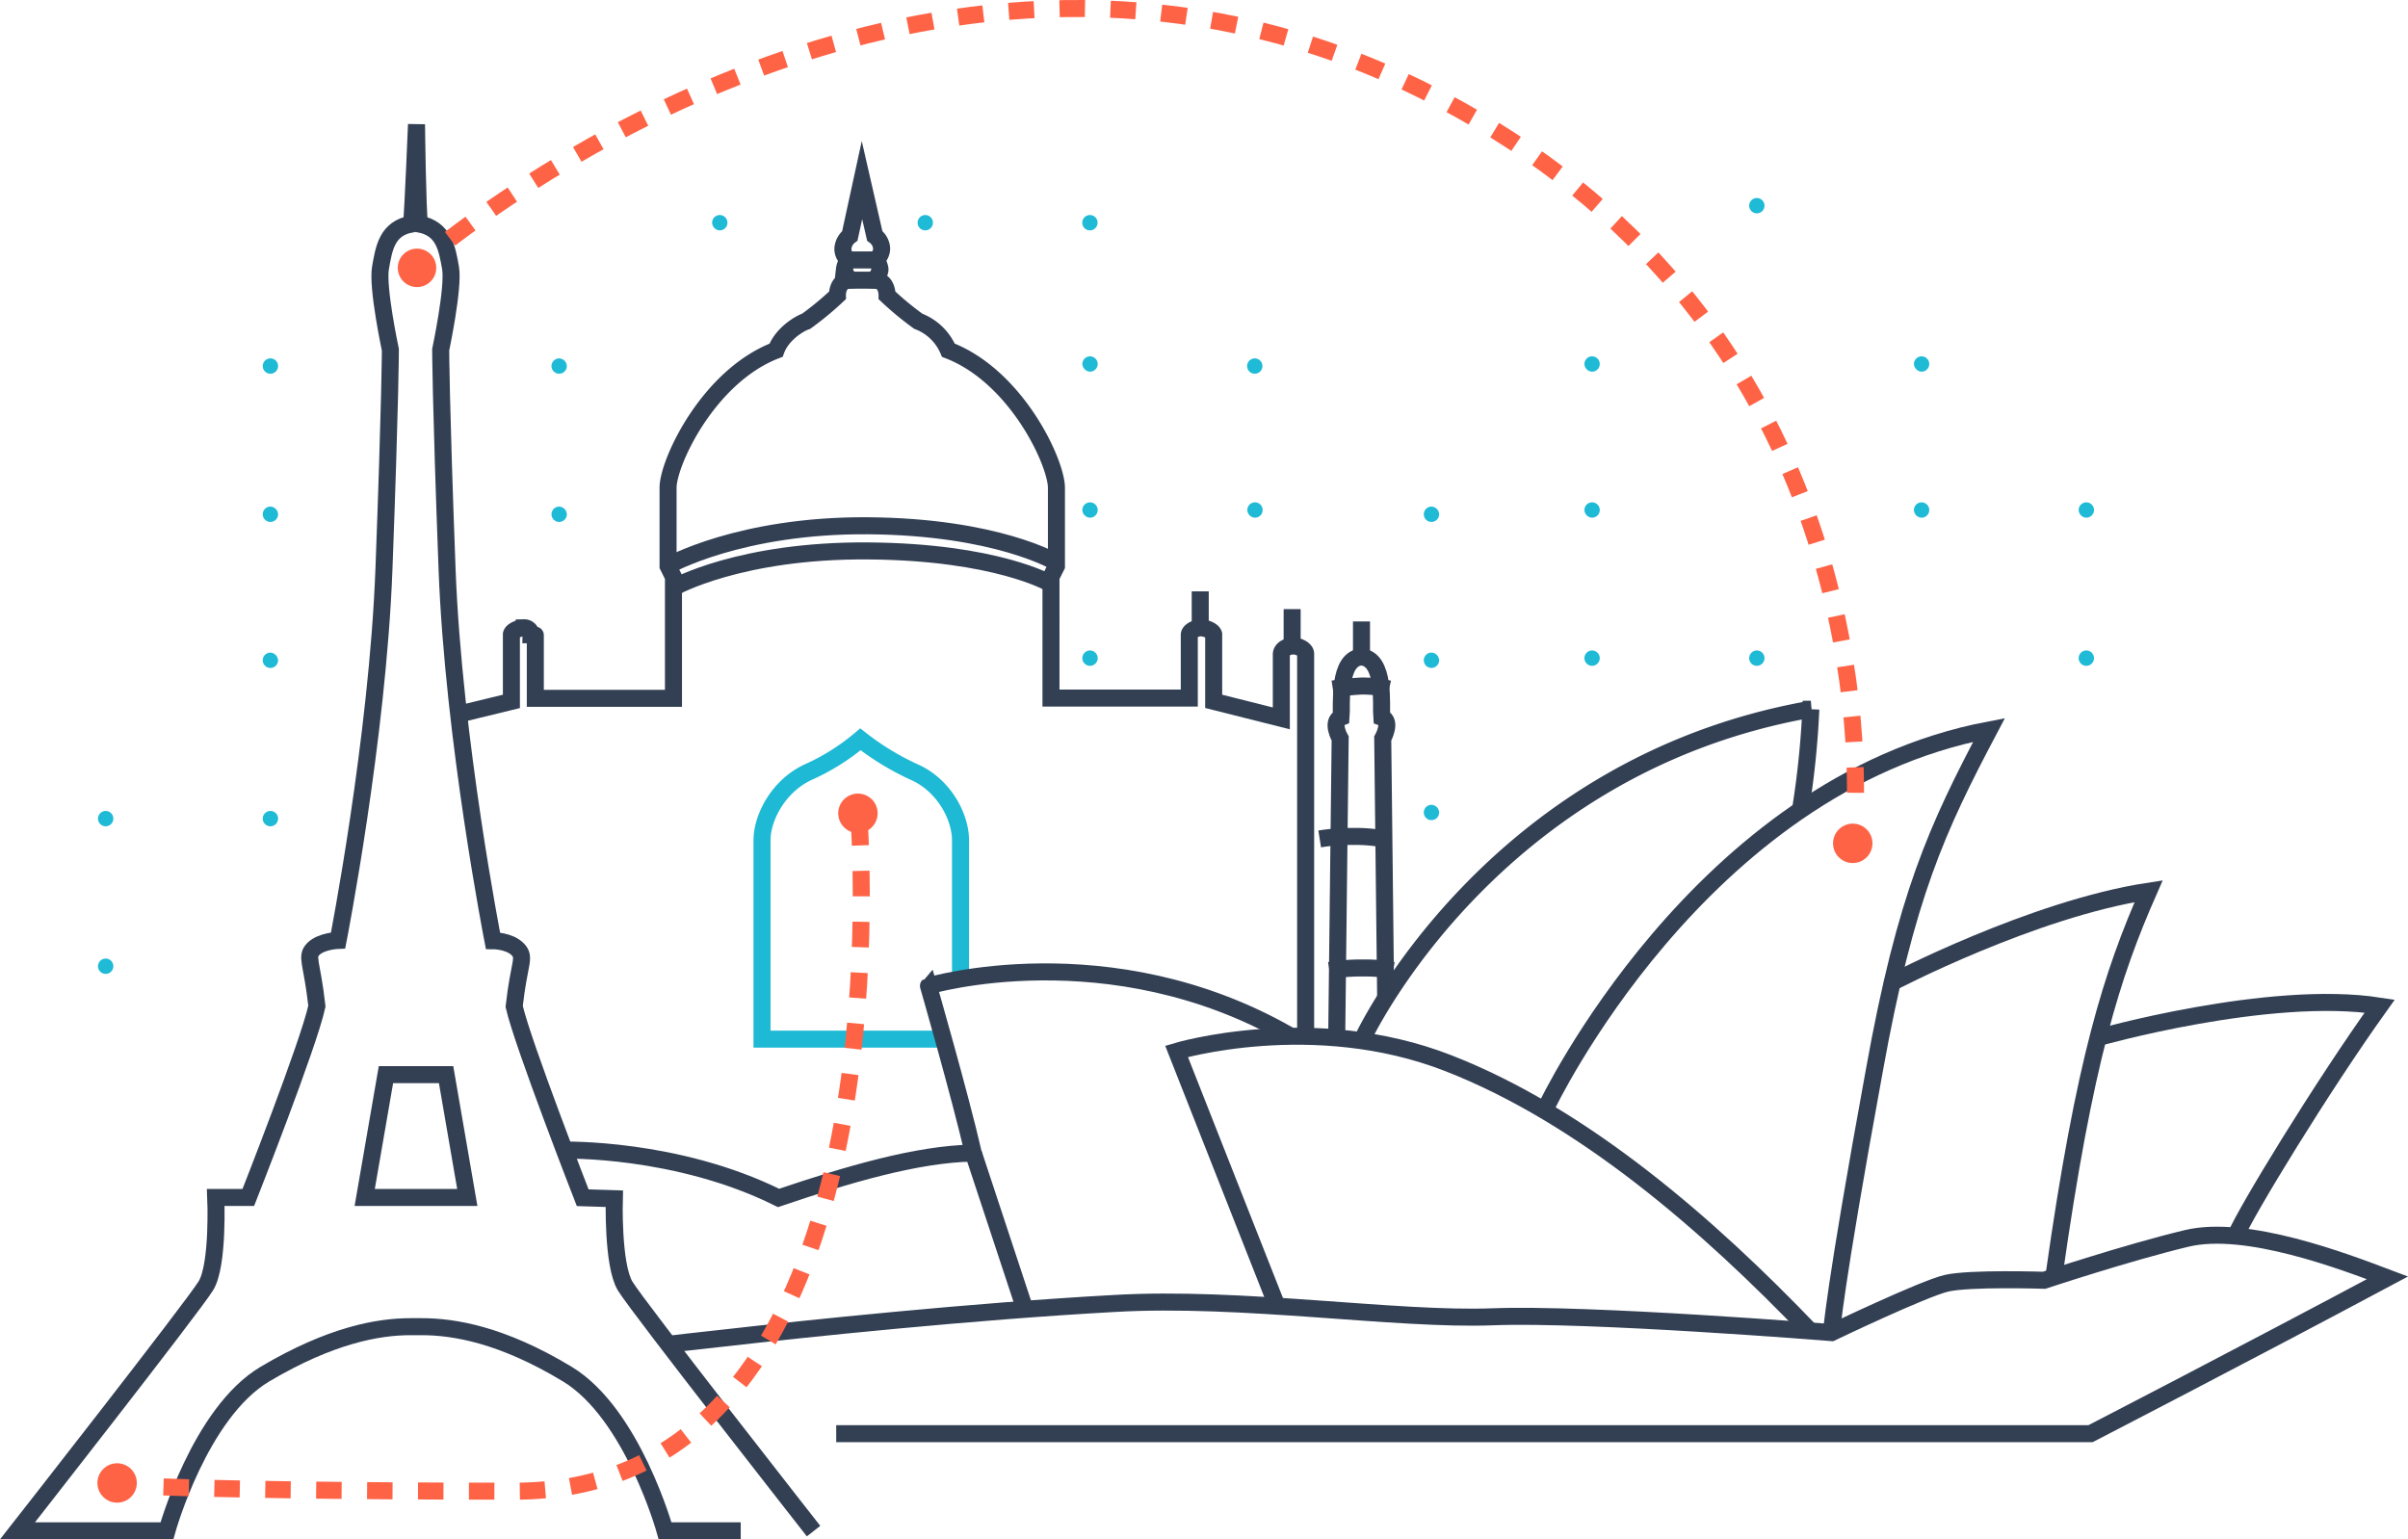 <svg xmlns="http://www.w3.org/2000/svg" viewBox="0 0 565.65 361.64"><defs><style>.cls-1,.cls-2,.cls-5{fill:none;stroke-miterlimit:10;stroke-width:4px;}.cls-1{stroke:#1eb9d5;}.cls-2{stroke:#334054;}.cls-3{fill:#ff6346;}.cls-4{fill:#1fbad6;}.cls-5{stroke:#ff6346;stroke-dasharray:5.98 5.98;}</style></defs><g id="Layer_2" data-name="Layer 2"><g id="Layer_3" data-name="Layer 3"><path class="cls-1" d="M225.63,229.76V197.44c0-5.68-4-13.09-11-16.11a62.6,62.6,0,0,1-12.51-7.64A51.2,51.2,0,0,1,190,181.33c-6.95,3.13-11,10.55-11,16.11v46.69h42.52"/><path class="cls-2" d="M310,197.09a46.71,46.71,0,0,1,8-.58,35.45,35.45,0,0,1,6.95.58"/><path class="cls-2" d="M132.25,270.2s26.65-.7,50.63,11.24c16.1-5.45,32.44-10.32,45.76-10.55-3.36-14.36-10.54-39.27-10.54-39.27S260.5,219,302.79,243.2"/><line class="cls-2" x1="228.64" y1="270.89" x2="240.81" y2="307.74"/><path class="cls-2" d="M300,306.92,276.38,247s32.09-9.62,63.84,2.78,61,37.88,85,62.91"/><path class="cls-2" d="M320.17,243.9s29.78-64,105.2-77.28a205.87,205.87,0,0,1-2.43,23.64"/><path class="cls-2" d="M430.24,313.07s.46-9.16,10-61.29c7.42-41.37,14.83-57.24,27-80.29C399.07,184.46,363.27,260,363.27,260"/><path class="cls-2" d="M444.26,230.92s33.13-17.38,60.47-21.55c-8.57,19.47-15.06,39.51-22.24,90.37"/><path class="cls-2" d="M492.34,243.9S533,232.31,559,236.37c-13.67,19.11-31.4,48.19-33.83,54"/><path class="cls-2" d="M157.85,315.73s4.64-.58,12.29-1.39c19.34-2.2,58-6.26,91.64-8.11,29.77-1.74,66.27,4,88.86,3.13s79.6,3.71,79.6,3.71,21.55-10.32,27-11.59,22.94-.7,22.94-.7,19.47-6.48,33.49-9.84,37,5.44,47.15,9.27c-33.83,18.07-69.75,36.61-69.75,36.61H196.43"/><path class="cls-2" d="M312.29,228a45.84,45.84,0,0,1,8-.58,34.76,34.76,0,0,1,6.95.58"/><path class="cls-2" d="M107.8,167.78l12.33-3V149c.23-.93,2-1.51,3-1.51a1.59,1.59,0,0,1,1.62,1.63s1,0,1,.11v14.83H158.2v-28.5L156.93,133V114.6c0-5.91,9.38-26.18,25.37-32.32,1.39-3.83,5.56-6.33,7.07-6.8a73.85,73.85,0,0,0,7.34-6.07s-.12-3.36,2.66-3.59c-.23-.92-1-1.62-1-2.55a3.94,3.94,0,0,1,1-2.2A3.11,3.11,0,0,1,198,58.41a4.12,4.12,0,0,1,1.63-3l2.85-13.1,3,13.1a3.93,3.93,0,0,1,1.62,3,3.4,3.4,0,0,1-1.39,2.66,3.87,3.87,0,0,1,1,2.2c0,.93-.81,1.63-1,2.55,2.78.23,2.67,3.59,2.67,3.59a71.62,71.62,0,0,0,7.34,6.07,12.52,12.52,0,0,1,7.06,6.8c16,6.14,25.38,26.41,25.38,32.32V133l-1.28,2.55V164h32.49V149.13c0-.93,1.69-1.63,2.62-1.63h.11c.93,0,2.74.58,3,1.51v15.76l15.89,4V153.76c0-1.39,1.69-2,2.85-2s2.86.81,2.86,1.85V243.2"/><line class="cls-2" x1="281.94" y1="147.39" x2="281.94" y2="138.93"/><line class="cls-2" x1="303.53" y1="151.67" x2="303.53" y2="143.1"/><line class="cls-2" x1="319.82" y1="154.46" x2="319.82" y2="146"/><line class="cls-2" x1="198.59" y1="65.82" x2="206.07" y2="65.82"/><line class="cls-2" x1="199.06" y1="61.07" x2="205.99" y2="61.07"/><path class="cls-2" d="M156.93,132.91s16.91-9.62,47-9.39S247.88,132,247.88,132"/><path class="cls-2" d="M158.32,138s15.52-8.8,45.65-8.57,42.75,7.65,42.75,7.65"/><path class="cls-2" d="M325.5,234.51l-.69-61s2.31-4.09-.24-5c-.23-2.44,1.05-14-5-14.18h.47c-6,.12-4.75,11.63-5,14.18-2.54,1-.23,5-.23,5l-.81,70"/><path class="cls-2" d="M313.1,161.87a65.7,65.7,0,0,1,6.84-.7,29.19,29.19,0,0,1,6.37.7"/><circle class="cls-3" cx="97.96" cy="62.93" r="4.52"/><circle class="cls-3" cx="201.53" cy="191.07" r="4.63"/><circle class="cls-3" cx="27.51" cy="348.4" r="4.63"/><circle class="cls-3" cx="435.22" cy="198.13" r="4.63"/><path class="cls-4" d="M65.32,86a1.8,1.8,0,1,1-1.8-1.8h0A1.79,1.79,0,0,1,65.32,86Z"/><path class="cls-4" d="M65.32,120.82a1.8,1.8,0,1,1-1.8-1.8h0A1.86,1.86,0,0,1,65.32,120.82Z"/><path class="cls-4" d="M133.15,86a1.8,1.8,0,1,1-1.8-1.8h0A1.86,1.86,0,0,1,133.15,86Z"/><path class="cls-4" d="M65.32,155.12a1.8,1.8,0,1,1-1.8-1.8h0A1.93,1.93,0,0,1,65.32,155.12Z"/><path class="cls-4" d="M133.15,120.82a1.8,1.8,0,1,1-1.8-1.8h0A1.86,1.86,0,0,1,133.15,120.82Z"/><path class="cls-4" d="M26.62,192.32a1.8,1.8,0,1,1-1.8-1.8h0A1.79,1.79,0,0,1,26.62,192.32Z"/><path class="cls-4" d="M26.62,227a1.8,1.8,0,1,1-1.8-1.8h0A1.79,1.79,0,0,1,26.62,227Z"/><path class="cls-4" d="M65.32,192.32a1.8,1.8,0,1,1-1.8-1.8h0A1.79,1.79,0,0,1,65.32,192.32Z"/><path class="cls-4" d="M254.25,154.62a1.8,1.8,0,1,1,1.8,1.8h0A1.79,1.79,0,0,1,254.25,154.62Z"/><path class="cls-4" d="M293,119.82a1.8,1.8,0,1,1,1.8,1.8h0A1.86,1.86,0,0,1,293,119.82Z"/><path class="cls-4" d="M254.25,119.82a1.8,1.8,0,1,1,1.8,1.8h0A1.86,1.86,0,0,1,254.25,119.82Z"/><path class="cls-4" d="M254.25,85.52a1.8,1.8,0,1,1,1.8,1.8h0A1.93,1.93,0,0,1,254.25,85.52Z"/><path class="cls-4" d="M167.28,52.32a1.8,1.8,0,1,1,1.8,1.8h0A1.86,1.86,0,0,1,167.28,52.32Z"/><path class="cls-4" d="M254.23,52.32a1.8,1.8,0,1,1,1.8,1.8h0A1.79,1.79,0,0,1,254.23,52.32Z"/><path class="cls-4" d="M215.55,52.32a1.8,1.8,0,1,1,1.8,1.8h0A1.79,1.79,0,0,1,215.55,52.32Z"/><path class="cls-4" d="M296.55,86a1.8,1.8,0,1,1-1.8-1.8h0A1.79,1.79,0,0,1,296.55,86Z"/><path class="cls-4" d="M338.06,120.82a1.8,1.8,0,1,1-1.8-1.8h0A1.86,1.86,0,0,1,338.06,120.82Z"/><path class="cls-4" d="M338.06,155.12a1.8,1.8,0,1,1-1.8-1.8h0A1.86,1.86,0,0,1,338.06,155.12Z"/><path class="cls-4" d="M338.06,190.88a1.8,1.8,0,1,1-1.8-1.8h0A1.86,1.86,0,0,1,338.06,190.88Z"/><path class="cls-4" d="M488.29,154.62a1.8,1.8,0,1,1,1.8,1.8h0A1.79,1.79,0,0,1,488.29,154.62Z"/><path class="cls-4" d="M410.89,154.62a1.8,1.8,0,1,1,1.8,1.8h0A1.79,1.79,0,0,1,410.89,154.62Z"/><path class="cls-4" d="M372.19,154.62a1.8,1.8,0,1,1,1.8,1.8h0A1.79,1.79,0,0,1,372.19,154.62Z"/><path class="cls-4" d="M488.29,119.82a1.8,1.8,0,1,1,1.8,1.8h0A1.86,1.86,0,0,1,488.29,119.82Z"/><path class="cls-4" d="M449.59,119.82a1.8,1.8,0,1,1,1.8,1.8h0A1.86,1.86,0,0,1,449.59,119.82Z"/><path class="cls-4" d="M372.19,119.82a1.8,1.8,0,1,1,1.8,1.8h0A1.86,1.86,0,0,1,372.19,119.82Z"/><path class="cls-4" d="M449.59,85.52a1.8,1.8,0,1,1,1.8,1.8h0A1.93,1.93,0,0,1,449.59,85.52Z"/><path class="cls-4" d="M372.19,85.52a1.8,1.8,0,1,1,1.8,1.8h0A1.86,1.86,0,0,1,372.19,85.52Z"/><path class="cls-4" d="M410.89,48.32a1.8,1.8,0,1,1,1.8,1.8h0A1.79,1.79,0,0,1,410.89,48.32Z"/><path class="cls-2" d="M174,359.64H156.23s-7.64-27.57-23-36.84S106.64,311.68,99,311.68H96.45c-7.65,0-18.77,2-34.18,11.12s-23.06,36.84-23.06,36.84H4.11S45.36,307,48.37,302.06s2.31-20.74,2.31-20.74h7.65s14.25-36.15,16.11-44.95c-1.16-10.43-2.67-11.59-.82-13.44s5.8-2,5.8-2,9.27-47.27,10.77-87.24S91.7,82.16,91.7,82.16s-3.13-14.6-2.32-19.23,1.51-9.27,7.3-10.31c.35-3.48,1.16-23.41,1.16-23.41s.23,19.93.69,23.41c5.8,1.15,6.49,5.79,7.3,10.31s-2.31,19.23-2.31,19.23,0,11.59,1.5,51.56S115.8,221,115.8,221s3.82,0,5.79,2,.35,3-.81,13.44c2,8.8,16.1,44.95,16.1,44.95l7.42.23s-.46,15.53,2.55,20.51,44.26,57.58,44.26,57.58"/><polygon class="cls-2" points="97.84 252.47 104.79 252.47 109.77 281.32 97.84 281.32 97.61 281.32 85.67 281.32 90.66 252.47 97.61 252.47 97.84 252.47"/><path class="cls-5" d="M38.4,349.33c12.86.46,38.47,1,82.5,1,83.53,0,82.64-125.54,81-156.24"/><path class="cls-5" d="M105.72,56.09C133.87,34.66,231.19-29.76,334,21.1,432.21,69.65,436.61,164.3,435.8,190.6"/></g></g></svg>